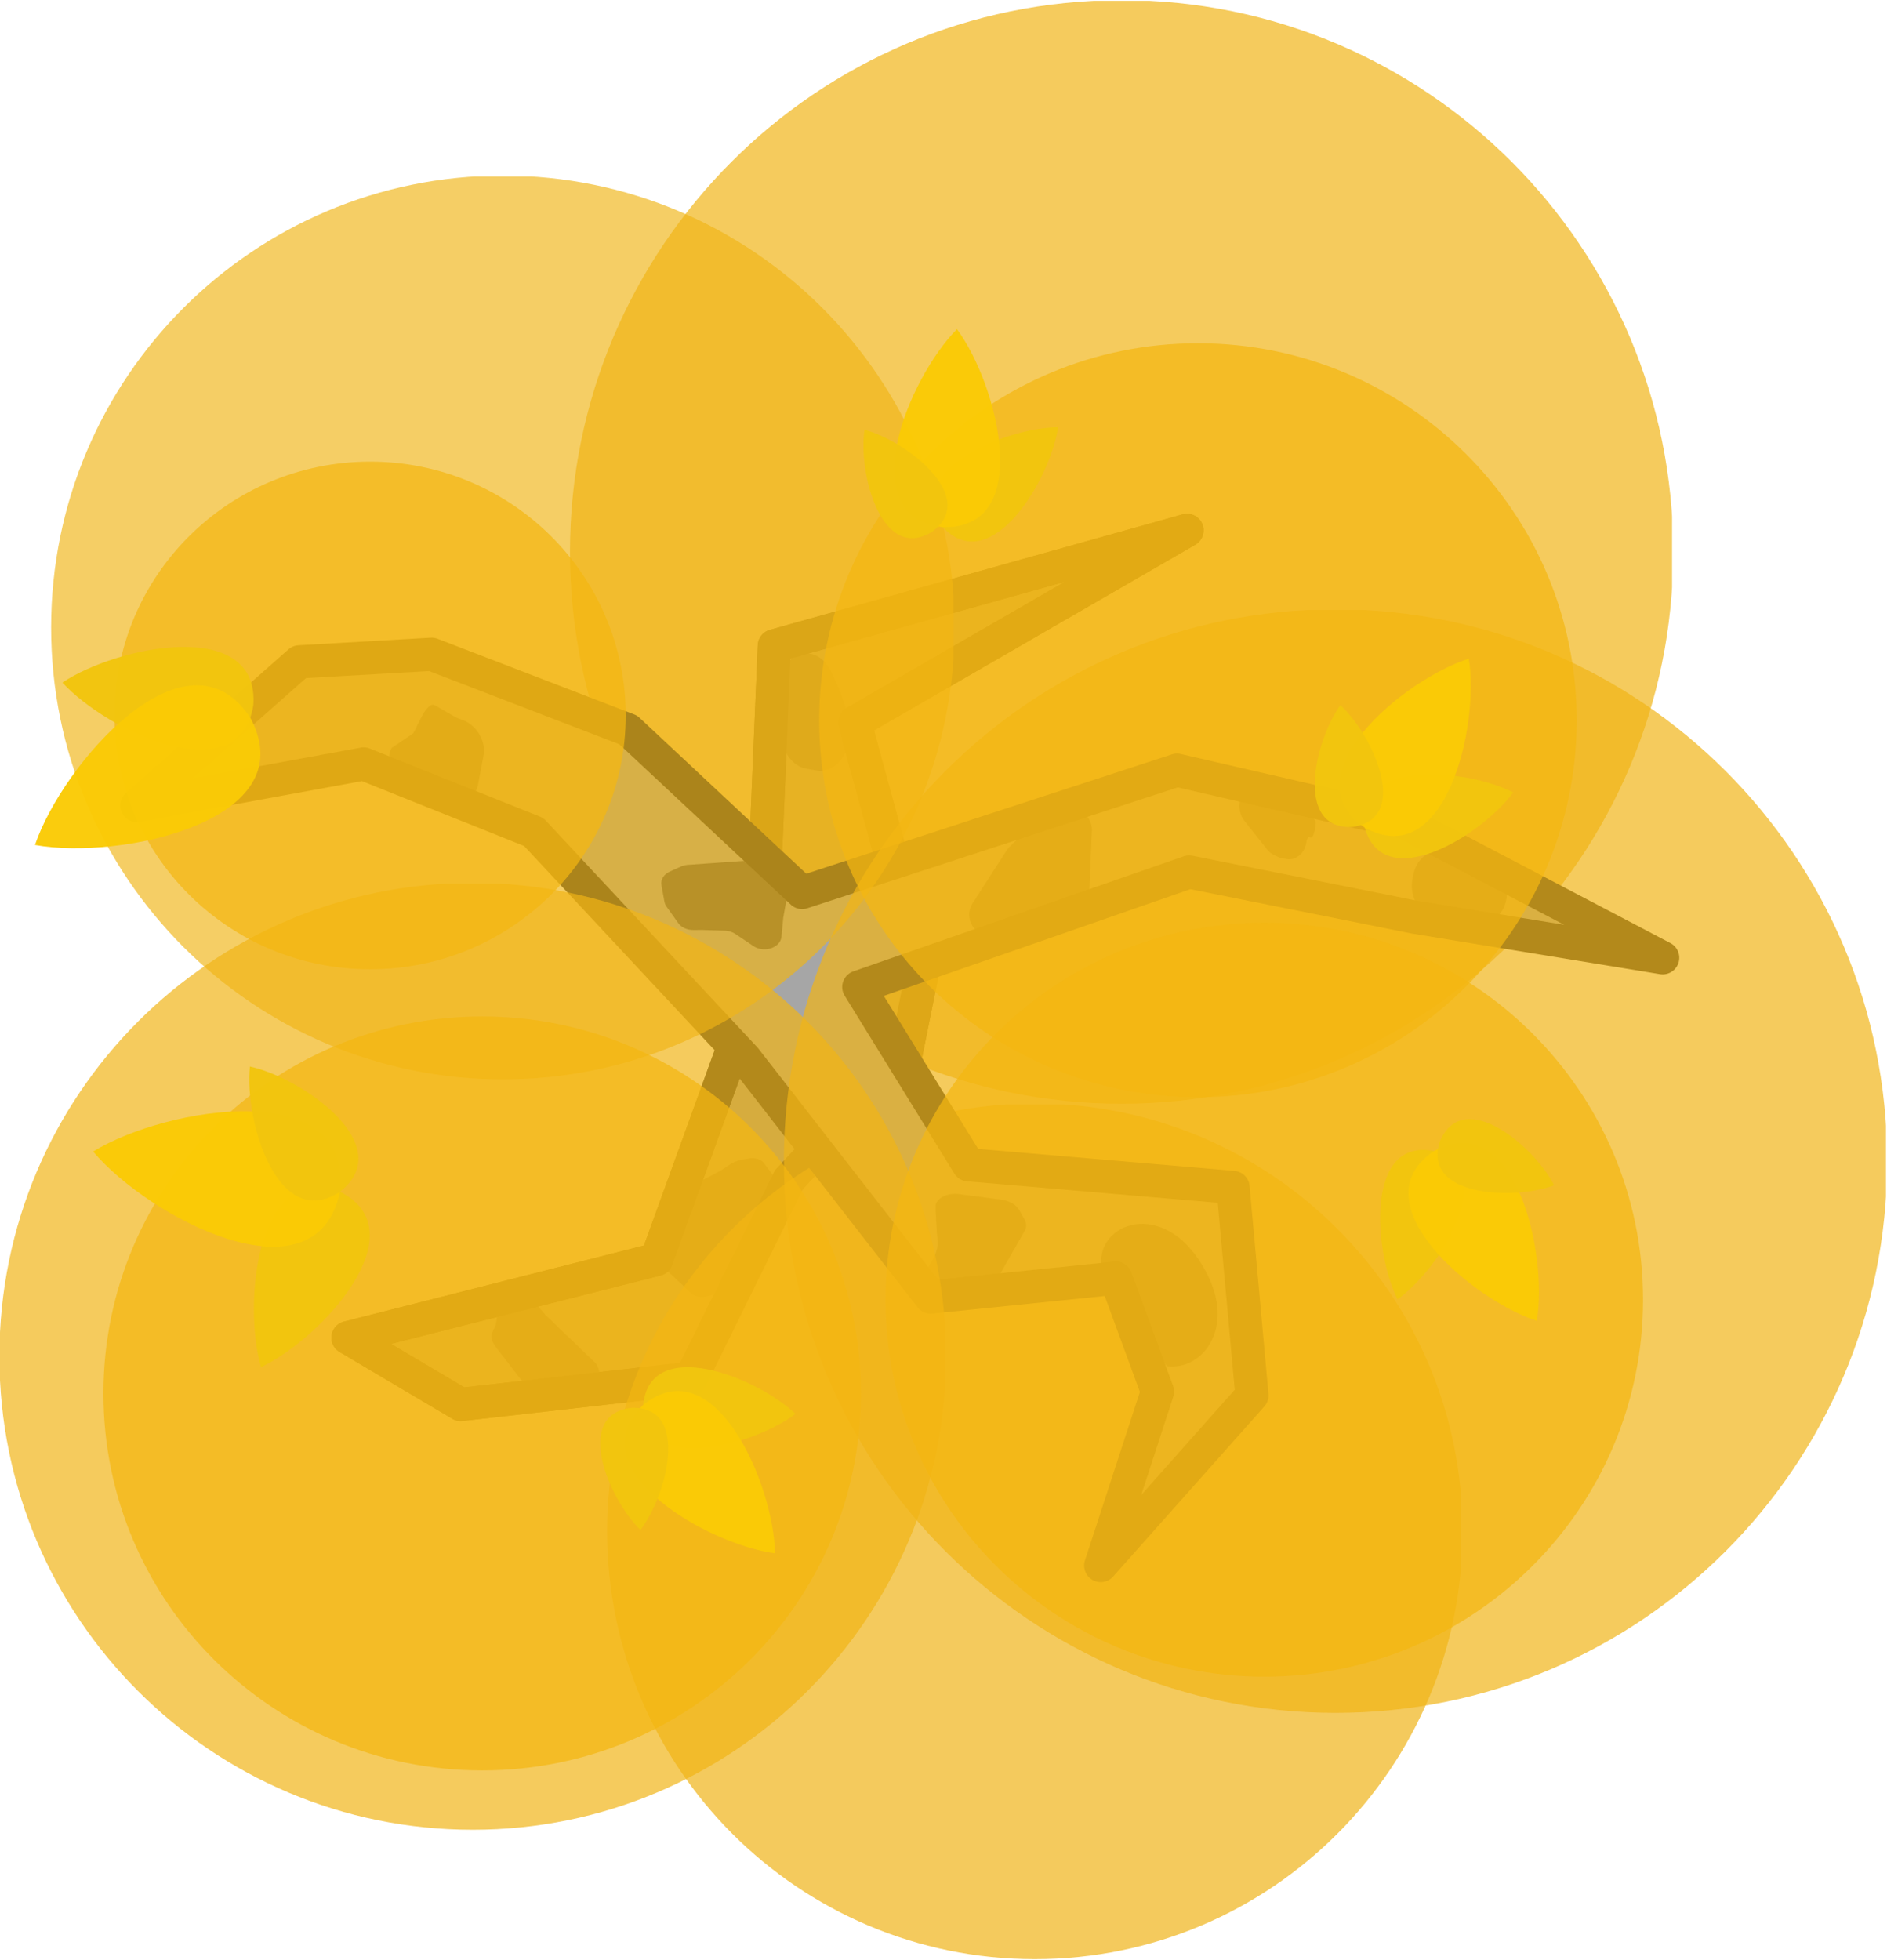 <?xml version="1.0" encoding="UTF-8" standalone="no"?>
<!-- Created with Inkscape (http://www.inkscape.org/) -->

<svg
   version="1.1"
   id="svg1"
   width="511.987"
   height="531.601"
   viewBox="0 0 511.987 531.601"
   sodipodi:docname="birch_tree_2.svg"
   inkscape:version="1.3 (0e150ed, 2023-07-21)"
   xmlns:inkscape="http://www.inkscape.org/namespaces/inkscape"
   xmlns:sodipodi="http://sodipodi.sourceforge.net/DTD/sodipodi-0.dtd"
   xmlns="http://www.w3.org/2000/svg"
   xmlns:svg="http://www.w3.org/2000/svg">
  <defs
     id="defs1">
    <inkscape:path-effect
       effect="spiro"
       id="path-effect19494"
       is_visible="true"
       lpeversion="1" />
    <clipPath
       clipPathUnits="userSpaceOnUse"
       id="clipPath335">
      <path
         d="M 0,1024.578 H 1011.378 V 0 H 0 Z"
         transform="translate(-876.541,-651.525)"
         id="path335" />
    </clipPath>
    <clipPath
       clipPathUnits="userSpaceOnUse"
       id="clipPath337">
      <path
         d="M 0,1024.578 H 1011.378 V 0 H 0 Z"
         transform="translate(-747.723,-732.612)"
         id="path337" />
    </clipPath>
    <clipPath
       clipPathUnits="userSpaceOnUse"
       id="clipPath341">
      <path
         d="M 0,1024.578 H 1011.378 V 0 H 0 Z"
         transform="translate(-795.212,-642.939)"
         id="path341" />
    </clipPath>
    <clipPath
       clipPathUnits="userSpaceOnUse"
       id="clipPath343">
      <path
         d="M 0,1024.578 H 1011.378 V 0 H 0 Z"
         transform="translate(-833.81,-588.094)"
         id="path343" />
    </clipPath>
    <clipPath
       clipPathUnits="userSpaceOnUse"
       id="clipPath345">
      <path
         d="M 0,1024.578 H 1011.378 V 0 H 0 Z"
         transform="translate(-830.133,-660.044)"
         id="path345" />
    </clipPath>
    <clipPath
       clipPathUnits="userSpaceOnUse"
       id="clipPath347">
      <path
         d="M 0,1024.578 H 1011.378 V 0 H 0 Z"
         transform="translate(-814.566,-697.568)"
         id="path347" />
    </clipPath>
    <clipPath
       clipPathUnits="userSpaceOnUse"
       id="clipPath351">
      <path
         d="M 0,1024.578 H 1011.378 V 0 H 0 Z"
         transform="translate(-742.495,-667.185)"
         id="path351" />
    </clipPath>
    <clipPath
       clipPathUnits="userSpaceOnUse"
       id="clipPath353">
      <path
         d="M 0,1024.578 H 1011.378 V 0 H 0 Z"
         transform="translate(-775.31,-678.439)"
         id="path353" />
    </clipPath>
    <clipPath
       clipPathUnits="userSpaceOnUse"
       id="clipPath355">
      <path
         d="M 0,1024.578 H 1011.378 V 0 H 0 Z"
         transform="translate(-818.152,-743.454)"
         id="path355" />
    </clipPath>
    <clipPath
       clipPathUnits="userSpaceOnUse"
       id="clipPath363">
      <path
         d="M 0,1024.578 H 1011.378 V 0 H 0 Z"
         transform="translate(-745.465,-684.072)"
         id="path363" />
    </clipPath>
    <clipPath
       clipPathUnits="userSpaceOnUse"
       id="clipPath366">
      <path
         d="m 732.893,680.688 h 225.69 V 454.999 h -225.69 z"
         transform="translate(-958.583,-567.843)"
         id="path366" />
    </clipPath>
    <clipPath
       clipPathUnits="userSpaceOnUse"
       id="clipPath367">
      <path
         d="m 732.893,680.688 h 225.69 V 454.999 h -225.69 z"
         transform="matrix(1.333,0,0,-1.333,0,1366.107)"
         id="path367" />
    </clipPath>
    <clipPath
       clipPathUnits="userSpaceOnUse"
       id="clipPath369">
      <path
         d="M 0,1024.578 H 1011.378 V 0 H 0 Z"
         transform="matrix(1.333,0,0,-1.333,0,1366.107)"
         id="path369" />
    </clipPath>
    <clipPath
       clipPathUnits="userSpaceOnUse"
       id="clipPath370">
      <path
         d="M 747.249,881.722 H 934.528 V 694.443 H 747.249 Z"
         transform="translate(-934.528,-788.083)"
         id="path370" />
    </clipPath>
    <clipPath
       clipPathUnits="userSpaceOnUse"
       id="clipPath371">
      <path
         d="M 747.249,881.722 H 934.528 V 694.443 H 747.249 Z"
         transform="matrix(1.333,0,0,-1.333,0,1366.107)"
         id="path371" />
    </clipPath>
    <clipPath
       clipPathUnits="userSpaceOnUse"
       id="clipPath373">
      <path
         d="M 0,1024.578 H 1011.378 V 0 H 0 Z"
         transform="matrix(1.333,0,0,-1.333,0,1366.107)"
         id="path373" />
    </clipPath>
    <clipPath
       clipPathUnits="userSpaceOnUse"
       id="clipPath374">
      <path
         d="M 588.881,796.567 H 754.123 V 631.325 H 588.881 Z"
         transform="translate(-754.123,-713.946)"
         id="path374" />
    </clipPath>
    <clipPath
       clipPathUnits="userSpaceOnUse"
       id="clipPath375">
      <path
         d="M 588.881,796.567 H 754.123 V 631.325 H 588.881 Z"
         transform="matrix(1.333,0,0,-1.333,0,1366.107)"
         id="path375" />
    </clipPath>
    <clipPath
       clipPathUnits="userSpaceOnUse"
       id="clipPath377">
      <path
         d="M 0,1024.578 H 1011.378 V 0 H 0 Z"
         transform="matrix(1.333,0,0,-1.333,0,1366.107)"
         id="path377" />
    </clipPath>
    <clipPath
       clipPathUnits="userSpaceOnUse"
       id="clipPath378">
      <path
         d="M 602.102,690.741 H 773.674 V 519.169 H 602.102 Z"
         transform="translate(-773.674,-604.955)"
         id="path378" />
    </clipPath>
    <clipPath
       clipPathUnits="userSpaceOnUse"
       id="clipPath379">
      <path
         d="M 602.102,690.741 H 773.674 V 519.169 H 602.102 Z"
         transform="matrix(1.333,0,0,-1.333,0,1366.107)"
         id="path379" />
    </clipPath>
    <clipPath
       clipPathUnits="userSpaceOnUse"
       id="clipPath381">
      <path
         d="M 0,1024.578 H 1011.378 V 0 H 0 Z"
         transform="matrix(1.333,0,0,-1.333,0,1366.107)"
         id="path381" />
    </clipPath>
    <clipPath
       clipPathUnits="userSpaceOnUse"
       id="clipPath382">
      <path
         d="M 838.879,760.009 H 993.933 V 604.955 H 838.879 Z"
         transform="translate(-993.933,-682.482)"
         id="path382" />
    </clipPath>
    <clipPath
       clipPathUnits="userSpaceOnUse"
       id="clipPath383">
      <path
         d="M 838.879,760.009 H 993.933 V 604.955 H 838.879 Z"
         transform="matrix(1.333,0,0,-1.333,0,1366.107)"
         id="path383" />
    </clipPath>
    <clipPath
       clipPathUnits="userSpaceOnUse"
       id="clipPath385">
      <path
         d="M 0,1024.578 H 1011.378 V 0 H 0 Z"
         transform="matrix(1.333,0,0,-1.333,0,1366.107)"
         id="path385" />
    </clipPath>
    <clipPath
       clipPathUnits="userSpaceOnUse"
       id="clipPath386">
      <path
         d="M 788.147,678.211 H 893.63 V 573.577 H 788.147 Z"
         transform="translate(-840.889,-678.211)"
         id="path386" />
    </clipPath>
    <clipPath
       clipPathUnits="userSpaceOnUse"
       id="clipPath387">
      <path
         d="M 788.147,678.211 H 893.63 V 573.577 H 788.147 Z"
         transform="matrix(1.333,0,0,-1.333,0,1366.107)"
         id="path387" />
    </clipPath>
    <clipPath
       clipPathUnits="userSpaceOnUse"
       id="clipPath389">
      <path
         d="M 0,1024.578 H 1011.378 V 0 H 0 Z"
         transform="matrix(1.333,0,0,-1.333,0,1366.107)"
         id="path389" />
    </clipPath>
    <clipPath
       clipPathUnits="userSpaceOnUse"
       id="clipPath390">
      <path
         d="M 630.446,656.029 H 745.33 V 541.145 H 630.446 Z"
         transform="translate(-745.33,-598.587)"
         id="path390" />
    </clipPath>
    <clipPath
       clipPathUnits="userSpaceOnUse"
       id="clipPath391">
      <path
         d="M 630.446,656.029 H 745.33 V 541.145 H 630.446 Z"
         transform="matrix(1.333,0,0,-1.333,0,1366.107)"
         id="path391" />
    </clipPath>
    <clipPath
       clipPathUnits="userSpaceOnUse"
       id="clipPath393">
      <path
         d="M 0,1024.578 H 1011.378 V 0 H 0 Z"
         transform="matrix(1.333,0,0,-1.333,0,1366.107)"
         id="path393" />
    </clipPath>
    <clipPath
       clipPathUnits="userSpaceOnUse"
       id="clipPath394">
      <path
         d="M 639.699,821.328 H 799.184 V 663.165 H 639.699 Z"
         transform="translate(-719.441,-821.328)"
         id="path394" />
    </clipPath>
    <clipPath
       clipPathUnits="userSpaceOnUse"
       id="clipPath395">
      <path
         d="M 639.699,821.328 H 799.184 V 663.165 H 639.699 Z"
         transform="matrix(1.333,0,0,-1.333,0,1366.107)"
         id="path395" />
    </clipPath>
    <clipPath
       clipPathUnits="userSpaceOnUse"
       id="clipPath397">
      <path
         d="M 0,1024.578 H 1011.378 V 0 H 0 Z"
         transform="matrix(1.333,0,0,-1.333,0,1366.107)"
         id="path397" />
    </clipPath>
    <clipPath
       clipPathUnits="userSpaceOnUse"
       id="clipPath431">
      <path
         d="M 763.168,802.523 H 868.203 V 697.488 H 763.168 Z"
         transform="translate(-868.203,-750.006)"
         id="path431" />
    </clipPath>
    <clipPath
       clipPathUnits="userSpaceOnUse"
       id="clipPath432">
      <path
         d="M 763.168,802.523 H 868.203 V 697.488 H 763.168 Z"
         transform="matrix(1.333,0,0,-1.333,0,1366.107)"
         id="path432" />
    </clipPath>
    <clipPath
       clipPathUnits="userSpaceOnUse"
       id="clipPath434">
      <path
         d="M 0,1024.578 H 1011.378 V 0 H 0 Z"
         transform="matrix(1.333,0,0,-1.333,0,1366.107)"
         id="path434" />
    </clipPath>
    <clipPath
       clipPathUnits="userSpaceOnUse"
       id="clipPath532">
      <path
         d="M 0,1024.578 H 1011.378 V 0 H 0 Z"
         transform="translate(-592.171,-583.516)"
         id="path532" />
    </clipPath>
    <clipPath
       clipPathUnits="userSpaceOnUse"
       id="clipPath538">
      <path
         d="M 0,1024.578 H 1011.378 V 0 H 0 Z"
         transform="translate(-518.11,-548.244)"
         id="path538" />
    </clipPath>
    <clipPath
       clipPathUnits="userSpaceOnUse"
       id="clipPath564">
      <path
         d="M 0,1024.578 H 1011.378 V 0 H 0 Z"
         transform="translate(-518.11,-548.244)"
         id="path564" />
    </clipPath>
    <clipPath
       clipPathUnits="userSpaceOnUse"
       id="clipPath569">
      <path
         d="m 558.235,647.416 h 42.347 v -42.348 h -42.347 z"
         transform="translate(-592.147,-609.33)"
         id="path569" />
    </clipPath>
    <clipPath
       clipPathUnits="userSpaceOnUse"
       id="clipPath570">
      <path
         d="m 558.235,647.416 h 42.347 v -42.348 h -42.347 z"
         transform="matrix(1.333,0,0,-1.333,0,1366.107)"
         id="path570" />
    </clipPath>
    <clipPath
       clipPathUnits="userSpaceOnUse"
       id="clipPath572">
      <path
         d="M 0,1024.578 H 1011.378 V 0 H 0 Z"
         transform="matrix(1.333,0,0,-1.333,0,1366.107)"
         id="path572" />
    </clipPath>
    <clipPath
       clipPathUnits="userSpaceOnUse"
       id="clipPath573">
      <path
         d="m 558.512,708.416 h 94.533 v -94.533 h -94.533 z"
         transform="translate(-634.215,-623.397)"
         id="path573" />
    </clipPath>
    <clipPath
       clipPathUnits="userSpaceOnUse"
       id="clipPath574">
      <path
         d="m 558.512,708.416 h 94.533 v -94.533 h -94.533 z"
         transform="matrix(1.333,0,0,-1.333,0,1366.107)"
         id="path574" />
    </clipPath>
    <clipPath
       clipPathUnits="userSpaceOnUse"
       id="clipPath576">
      <path
         d="M 0,1024.578 H 1011.378 V 0 H 0 Z"
         transform="matrix(1.333,0,0,-1.333,0,1366.107)"
         id="path576" />
    </clipPath>
    <clipPath
       clipPathUnits="userSpaceOnUse"
       id="clipPath585">
      <path
         d="m 534.689,628.492 h 78.267 v -78.267 h -78.267 z"
         transform="translate(-597.367,-558.103)"
         id="path585" />
    </clipPath>
    <clipPath
       clipPathUnits="userSpaceOnUse"
       id="clipPath586">
      <path
         d="m 534.689,628.492 h 78.267 v -78.267 h -78.267 z"
         transform="matrix(1.333,0,0,-1.333,0,1366.107)"
         id="path586" />
    </clipPath>
    <clipPath
       clipPathUnits="userSpaceOnUse"
       id="clipPath588">
      <path
         d="M 0,1024.578 H 1011.378 V 0 H 0 Z"
         transform="matrix(1.333,0,0,-1.333,0,1366.107)"
         id="path588" />
    </clipPath>
    <clipPath
       clipPathUnits="userSpaceOnUse"
       id="clipPath383-3-1-4-5">
      <path
         d="M 838.879,760.009 H 993.933 V 604.955 H 838.879 Z"
         transform="matrix(1.333,0,0,-1.333,0,1366.107)"
         id="path383-1-7-3-3" />
    </clipPath>
    <clipPath
       clipPathUnits="userSpaceOnUse"
       id="clipPath382-5-3-6-2">
      <path
         d="M 838.879,760.009 H 993.933 V 604.955 H 838.879 Z"
         transform="translate(-993.933,-682.482)"
         id="path382-6-9-5-7" />
    </clipPath>
    <clipPath
       clipPathUnits="userSpaceOnUse"
       id="clipPath367-7-0-9-4">
      <path
         d="m 732.893,680.688 h 225.69 V 454.999 h -225.69 z"
         transform="matrix(1.333,0,0,-1.333,0,1366.107)"
         id="path367-9-6-5-8" />
    </clipPath>
    <clipPath
       clipPathUnits="userSpaceOnUse"
       id="clipPath366-6-3-4-75">
      <path
         d="m 732.893,680.688 h 225.69 V 454.999 h -225.69 z"
         transform="translate(-958.583,-567.843)"
         id="path366-0-4-9-9" />
    </clipPath>
    <inkscape:path-effect
       effect="spiro"
       id="path-effect19494-3-2-9-3"
       is_visible="true"
       lpeversion="1" />
    <clipPath
       clipPathUnits="userSpaceOnUse"
       id="clipPath371-9-7-8-0">
      <path
         d="M 747.249,881.722 H 934.528 V 694.443 H 747.249 Z"
         transform="matrix(1.333,0,0,-1.333,0,1366.107)"
         id="path371-6-4-8-4" />
    </clipPath>
    <clipPath
       clipPathUnits="userSpaceOnUse"
       id="clipPath370-7-3-3-8">
      <path
         d="M 747.249,881.722 H 934.528 V 694.443 H 747.249 Z"
         transform="translate(-934.528,-788.083)"
         id="path370-0-48-8-5" />
    </clipPath>
    <clipPath
       clipPathUnits="userSpaceOnUse"
       id="clipPath367-7-0-9-9">
      <path
         d="m 732.893,680.688 h 225.69 V 454.999 h -225.69 z"
         transform="matrix(1.333,0,0,-1.333,0,1366.107)"
         id="path367-9-6-5-3" />
    </clipPath>
    <clipPath
       clipPathUnits="userSpaceOnUse"
       id="clipPath366-6-3-4-7">
      <path
         d="m 732.893,680.688 h 225.69 V 454.999 h -225.69 z"
         transform="translate(-958.583,-567.843)"
         id="path366-0-4-9-5" />
    </clipPath>
    <clipPath
       clipPathUnits="userSpaceOnUse"
       id="clipPath379-3-7-1-5">
      <path
         d="M 602.102,690.741 H 773.674 V 519.169 H 602.102 Z"
         transform="matrix(1.333,0,0,-1.333,0,1366.107)"
         id="path379-2-4-7-6" />
    </clipPath>
    <clipPath
       clipPathUnits="userSpaceOnUse"
       id="clipPath378-1-9-5-5">
      <path
         d="M 602.102,690.741 H 773.674 V 519.169 H 602.102 Z"
         transform="translate(-773.674,-604.955)"
         id="path378-1-4-5-3" />
    </clipPath>
  </defs>
  <sodipodi:namedview
     id="namedview1"
     pagecolor="#505050"
     bordercolor="#999999"
     borderopacity="1"
     inkscape:showpageshadow="0"
     inkscape:pageopacity="0"
     inkscape:pagecheckerboard="true"
     inkscape:deskcolor="#d1d1d1"
     showgrid="false"
     inkscape:pageshadow="0"
     inkscape:zoom="1.5033128"
     inkscape:cx="263.08563"
     inkscape:cy="263.75083"
     inkscape:window-width="1440"
     inkscape:window-height="900"
     inkscape:window-x="0"
     inkscape:window-y="0"
     inkscape:window-maximized="0"
     inkscape:current-layer="layer-MC2" />
  <g
     id="layer-MC0"
     inkscape:groupmode="layer"
     inkscape:label="Layer 4"
     transform="translate(-717.175,-163.478)">
    <path
       id="path3"
       d="M 0,0 H -38.899 0 38.899 Z"
       style="fill:#5fbc6d;fill-opacity:1;fill-rule:nonzero;stroke:none"
       transform="matrix(1.333,0,0,-1.333,869.53,769.865)"
       inkscape:export-filename="path3.png"
       inkscape:export-xdpi="96"
       inkscape:export-ydpi="96" />
  </g>
  <g
     id="layer-MC2"
     inkscape:groupmode="layer"
     inkscape:label="Layer 2"
     transform="translate(-717.175,-163.478)">
    <g
       id="g1">
      <path
         style="color:#000000;fill:#999999;stroke-width:9;stroke-linejoin:round;stroke:#262626;stroke-opacity:1;stroke-dasharray:none"
         d="m 963.011,449.197 4.467,-22.209 -18.412,-67.544 90.172,-52.106 -111.966,31.315 -3.739,88.522 -28.224,77.916 -83.72,21.235 30.584,18.116 62.488,-7.082 26.521,-53.817 z"
         id="path51"
         sodipodi:nodetypes="cccccccccccc" />
      <path
         id="path340-0-6-6"
         d="m 935.784,371.936 2.936,0.545 c 4.618,0.857 8.948,-3.928 9.101,-10.461 0.002,-0.075 0,-0.15 0,-0.225 0.06,-4.252 -2.697,-11.008 -5.096,-16.064 -1.936,-4.078 -5.529,-5.92 -8.891,-4.595 -2.979,1.176 -5.218,4.637 -5.762,8.913 l -0.561,4.396 c -0.287,2.259 -0.079,4.587 0.596,6.678 l 1.379,4.264 c 1.152,3.562 3.53,6.037 6.293,6.549"
         style="fill:#4d4d4d;fill-opacity:1;fill-rule:nonzero;stroke:none;stroke-width:1.264"
         clip-path="none" />
      <path
         id="path344-2-1-4"
         d="m 897.254,507.279 7.529,7.008 c 2.585,2.407 8.664,0.048 10.95,-4.25 2.155,-4.954 8.779,-13.749 12.593,-18.621 1.677,-2.143 2.059,-4.466 0.972,-5.929 l -4.808,-6.47 c -0.83,-1.116 -2.411,-1.577 -4.295,-1.251 l -1.505,0.259 c -1.384,0.238 -2.859,0.824 -4.141,1.778 -0.851,0.632 -2.5,1.621 -5.537,3.165 l -5.137,2.612 c -2.425,1.233 -4.369,3.398 -4.983,5.549 l -2.293,8.038 c -0.121,0.427 -0.189,0.843 -0.197,1.242 l -0.113,4.393 c -0.038,1.006 0.31,1.869 0.966,2.479"
         style="fill:#4d4d4d;fill-opacity:1;fill-rule:nonzero;stroke:none;stroke-width:1.498"
         clip-path="none" />
      <path
         id="path352-8-6-3"
         d="m 859.683,538.675 4.726,3.16 c 0.811,0.542 1.656,0.798 2.356,0.713 l 7.784,-0.942 c 0.413,-0.05 0.761,-0.217 1.016,-0.487 l 3.718,-3.942 v 0 c 0.769,-0.815 0.577,-2.425 -0.464,-3.892 l -13.76,-13.233 c -1.245,-1.755 -8.008,-8.58 -9.245,-7.989 -4.077,1.946 -3.377,10.433 -4.526,11.73 -0.136,0.156 -0.238,0.336 -0.314,0.548 l -0.31,0.896 c -0.329,0.95 0.045,2.312 0.963,3.504 l 6.605,8.568 c 0.413,0.536 0.912,1.006 1.451,1.366"
         style="fill:#4d4d4d;fill-opacity:1;fill-rule:nonzero;stroke:none;stroke-width:1.292"
         clip-path="none"
         sodipodi:nodetypes="ccccccsccccccccc" />
      <path
         style="fill:#4d4d4d;fill-opacity:1;stroke:none;stroke-width:1.123px;stroke-linecap:round;stroke-linejoin:round;stroke-opacity:1"
         d="m 950.56,442.98 c 30.084,16.314 -30.965,53.444 -18.322,12.954 4.719,-7.061 11.588,-10.649 18.322,-12.954 z"
         id="path17492-2-8-6" />
      <path
         style="color:#000000;fill:none;stroke:#262626;stroke-width:9;stroke-linejoin:round;stroke-dasharray:none;stroke-opacity:1"
         d="m 963.011,449.197 4.467,-22.209 -18.412,-67.544 90.172,-52.106 -111.966,31.315 -3.739,88.522 -28.224,77.916 -83.72,21.235 30.584,18.116 62.488,-7.082 26.521,-53.817 z"
         id="path51-1"
         sodipodi:nodetypes="cccccccccccc" />
      <g
         opacity="0.949"
         id="g385-6-2-7"
         clip-path="none"
         style="fill:#efb416;fill-opacity:0.863"
         transform="matrix(1.123,0,0,1.123,-374.243,66.605)">
        <g
           opacity="0.846"
           clip-path="url(#clipPath383-3-1-4-5)"
           id="g384-0-9-7"
           style="fill:#efb416;fill-opacity:0.863">
          <path
             d="m 0,0 c 0,-42.817 -34.71,-77.527 -77.527,-77.527 -42.817,0 -77.527,34.71 -77.527,77.527 0,42.817 34.71,77.527 77.527,77.527 C -34.71,77.527 0,42.817 0,0"
             style="fill:#efb416;fill-opacity:0.863;fill-rule:nonzero;stroke:none"
             transform="matrix(1.333,0,0,-1.333,1325.244,456.131)"
             clip-path="url(#clipPath382-5-3-6-2)"
             id="path384-4-8-9" />
        </g>
      </g>
      <g
         opacity="0.949"
         id="g369-9-2-53"
         clip-path="none"
         transform="matrix(0.995,0,0,0.995,-100.561,-292.74)"
         style="opacity:0.95;fill:#efb416;fill-opacity:0.863">
        <g
           opacity="0.846"
           clip-path="url(#clipPath367-7-0-9-4)"
           id="g368-9-0-3"
           style="fill:#efb416;fill-opacity:0.863">
          <path
             d="m 0,0 c 0,-62.322 -50.522,-112.845 -112.845,-112.845 -62.322,0 -112.844,50.523 -112.844,112.845 0,62.322 50.522,112.845 112.844,112.845 C -50.522,112.845 0,62.322 0,0"
             style="fill:#efb416;fill-opacity:0.863;fill-rule:nonzero;stroke:none"
             transform="matrix(1.333,0,0,-1.333,1278.11,608.982)"
             clip-path="url(#clipPath366-6-3-4-75)"
             id="path368-4-7-3" />
        </g>
      </g>
      <path
         style="color:#000000;fill:#a6a6a6;stroke-width:3.78;stroke-linecap:square;stroke-linejoin:round;-inkscape-stroke:none"
         d="m 754.296,381.978 44.102,-38.974 35.897,-2.051 53.333,20.512 47.179,44.102 101.716,-33.184 62.002,14.293 69.781,36.594 -67.34,-11.019 -61.159,-12.242 -89.617,31.198 29.743,48.204 71.794,6.154 5.128,56.409 -41.025,46.153 15.384,-47.179 -11.282,-30.769 -50.256,5.128 -50.255,-64.614 -57.435,-61.537 -46.153,-18.461 z"
         id="path53" />
      <path
         style="fill:#4d4d4d;fill-opacity:1;stroke:none;stroke-width:1px;stroke-linecap:butt;stroke-linejoin:miter;stroke-opacity:1"
         d="m 1161.766,528.472 c 0.805,-2.41 2.753,-4.367 5.084,-5.378 2.331,-1.011 5.008,-1.111 7.47,-0.483 2.462,0.627 4.715,1.954 6.614,3.643 1.898,1.689 3.455,3.735 4.776,5.905 2.345,3.853 3.998,8.29 3.717,12.792 -0.141,2.251 -0.774,4.485 -1.95,6.409 -1.176,1.924 -2.907,3.527 -4.971,4.436 -1.64,0.722 -3.474,0.998 -5.253,0.79 -4.019,-4.651 -7.816,-9.493 -11.374,-14.506 -1.426,-2.009 -2.827,-4.07 -3.702,-6.373 -0.875,-2.303 -1.191,-4.898 -0.41,-7.235 z"
         id="path19492-7-8-6"
         sodipodi:nodetypes="sssccs"
         transform="matrix(1.123,0,0,1.123,-288.22,-90.988)"
         inkscape:original-d="m 1161.7657,528.47225 c -1.3709,-4.53743 15.9622,2.45921 23.9433,3.68657 7.9812,1.22728 -1.5497,20.27868 -3.2035,23.63623 -1.6537,3.35754 -4.0881,-3.99129 -5.2533,0.79022 -7.1407,-10.86067 -0.2481,-18.53314 -11.3742,-14.50553 -2.8484,0.96965 -2.7415,-9.07014 -4.1123,-13.60749 z"
         inkscape:path-effect="#path-effect19494-3-2-9-3" />
      <path
         id="path354-0-1-4"
         d="m 929.203,417.571 0.482,-5.103 c 0,-0.079 0,-0.157 0.038,-0.237 l 1.267,-7.152 c 0.14,-0.799 -0.053,-1.614 -0.553,-2.319 l -2.972,-4.189 c -0.893,-1.258 -2.632,-1.985 -4.444,-1.856 l -19.231,1.353 c -0.656,0.046 -1.292,0.202 -1.866,0.459 l -2.971,1.33 c -1.665,0.744 -2.583,2.224 -2.312,3.725 l 0.811,4.498 c 0.083,0.452 0.268,0.886 0.55,1.285 l 3.197,4.504 c 0.826,1.164 2.381,1.882 4.064,1.873 l 2.477,-0.011 6.111,0.187 c 1.035,0.03 2.026,0.337 2.816,0.869 l 4.932,3.317 c 2.425,1.632 6.153,0.883 7.308,-1.469 v 0 c 0.166,-0.339 0.268,-0.698 0.302,-1.061"
         style="fill:#4d4d4d;fill-opacity:1;fill-rule:nonzero;stroke:none;stroke-width:1.498"
         clip-path="none" />
      <path
         id="path362-4-4-8"
         d="m 835.196,354.805 5.576,3.203 c 0.223,0.128 0.457,0.234 0.699,0.321 l 0.899,0.313 c 3.074,1.074 5.326,3.722 6.006,7.06 l 0.068,0.328 c 0.129,0.624 0.132,1.279 0,1.924 l -1.582,8.424 c -0.426,2.273 -2.308,4.025 -4.496,4.19 l -1.019,0.077 c -0.796,0.06 -1.578,-0.096 -2.272,-0.455 l -13.991,-7.227 c -2.277,-1.176 -3.028,-4.173 -1.653,-6.594 l 5.877,-3.982 c 1.337,-2.354 3.72,-8.821 5.88,-7.58"
         style="fill:#4d4d4d;fill-opacity:1;fill-rule:nonzero;stroke:none;stroke-width:1.498"
         clip-path="none" />
      <path
         id="path350-9-8-0"
         d="m 1105.563,411.856 10.302,3.474 c 2.782,0.938 5.767,-0.196 7.557,-2.872 l 1.076,-1.607 c 2.491,-3.725 1.871,-9.14 -1.373,-11.951 l -5.99,-5.197 c -1.891,-1.639 -4.345,-2.076 -6.564,-1.168 l -5.316,2.177 c -2.298,0.942 -4.029,3.2 -4.592,5.989 l -0.223,1.1 c -0.894,4.435 1.38,8.897 5.12,10.056"
         style="fill:#4d4d4d;fill-opacity:1;fill-rule:nonzero;stroke:none;stroke-width:1.498"
         clip-path="none" />
      <path
         id="path346-4-7-0"
         d="m 969.413,516.578 v 0 c 2.028,0.659 4.404,0.593 6.286,-0.172 l 9.379,-3.808 c 1.184,-0.482 2.088,-1.205 2.578,-2.062 l 7.532,-13.203 c 0.54,-0.945 0.542,-1.995 0,-2.959 l -1.497,-2.692 c -0.802,-1.442 -2.704,-2.514 -4.99,-2.812 l -11.317,-1.475 c -1.793,-0.234 -3.624,0.133 -4.879,0.978 -0.997,0.673 -1.535,1.578 -1.497,2.528 0.079,1.909 0.253,5.448 0.567,9.331 0.265,3.282 -2.583,7.415 -5.097,10.377 -1.812,2.133 -0.475,4.866 2.93,5.971"
         style="fill:#4d4d4d;fill-opacity:1;fill-rule:nonzero;stroke:none;stroke-width:1.498"
         clip-path="none" />
      <path
         id="path334-3-2-6"
         d="m 990.284,416.373 3.736,-2.617 c 0.935,-0.658 2.044,-1.057 3.206,-1.158 l 6.096,-0.52 c 1.162,-0.098 2.271,-0.5 3.209,-1.155 l 3.716,-2.606 c 1.538,-1.079 2.479,-2.758 2.553,-4.565 l 0.62,-14.989 c 0.163,-3.958 -3.722,-6.971 -7.804,-6.052 l -3.185,0.717 c -1.177,0.264 -2.253,0.843 -3.093,1.67 l -8.185,8.017 c -0.325,0.317 -0.611,0.669 -0.852,1.043 l -9.216,14.311 c -0.659,1.023 -0.977,2.209 -0.912,3.407 0.253,4.77 6.046,7.348 10.11,4.498"
         style="fill:#4d4d4d;fill-opacity:1;fill-rule:nonzero;stroke:none;stroke-width:1.498"
         clip-path="none" />
      <path
         id="path336-0-7-3"
         d="m 1062.626,395.26 1.316,0.658 c 0.395,0.199 0.811,0.33 1.237,0.391 l 1.244,0.181 c 2.387,0.347 4.675,-1.528 5.151,-4.385 0.17,-1.034 0.463,-1.744 0.95,-1.502 1.412,0.708 1.641,-4.247 1.641,-4.247 l -4.114,-6.713 c -0.577,-0.942 -1.379,-1.646 -2.297,-2.015 l -1.089,-0.439 c -0.355,-0.142 -0.725,-0.234 -1.098,-0.271 l -6.746,-0.678 c -0.905,-0.092 -1.814,0.138 -2.616,0.658 l -0.261,0.168 c -2.537,1.65 -3.274,5.646 -1.558,8.446 0.121,0.195 0.249,0.38 0.389,0.555 l 6.253,7.873 c 0.452,0.568 0.995,1.016 1.597,1.318"
         style="fill:#4d4d4d;fill-opacity:1;fill-rule:nonzero;stroke:none;stroke-width:1.498"
         clip-path="none" />
      <path
         style="color:#000000;fill:#262626;stroke-width:3.78;stroke-linecap:square;stroke-linejoin:round;-inkscape-stroke:none"
         d="m 834.041,336.457 -35.898,2.052 a 4.5,4.5 0 0 0 -2.724,1.122 l -44.1,38.976 a 4.5,4.5 0 0 0 3.787,7.795 l 60.259,-11.051 44.018,17.606 56.612,60.657 50.131,64.459 a 4.5,4.5 0 0 0 4.008,1.713 l 46.779,-4.776 9.545,26.029 -14.904,45.694 a 4.5,4.5 0 0 0 7.64,4.385 l 41.029,-46.152 a 4.5,4.5 0 0 0 1.115,-3.396 l -5.13,-56.412 a 4.5,4.5 0 0 0 -4.097,-4.075 l -69.538,-5.957 -25.607,-41.516 83.164,-28.944 59.955,11.996 a 4.5,4.5 0 0 0 0.155,0.03 l 67.338,11.021 a 4.5,4.5 0 0 0 2.82,-8.423 l -69.781,-36.599 a 4.5,4.5 0 0 0 -1.078,-0.399 l -62.008,-14.291 a 4.5,4.5 0 0 0 -2.407,0.103 l -99.183,32.362 -45.244,-42.291 a 4.5,4.5 0 0 0 -1.454,-0.908 L 835.909,336.753 a 4.5,4.5 0 0 0 -1.868,-0.295 z m -0.458,9.043 51.614,19.85 46.535,43.501 a 4.5,4.5 0 0 0 4.466,0.997 l 100.527,-32.798 60.221,13.878 44.653,23.415 -39.832,-6.518 -61.078,-12.224 a 4.5,4.5 0 0 0 -2.362,0.163 l -89.616,31.196 a 4.5,4.5 0 0 0 -2.347,6.614 l 29.741,48.204 a 4.5,4.5 0 0 0 3.447,2.119 l 68.032,5.832 4.614,50.714 -25.401,28.583 8.696,-26.678 a 4.5,4.5 0 0 0 -0.053,-2.945 l -11.287,-30.768 a 4.5,4.5 0 0 0 -4.68,-2.931 l -47.776,4.879 -48.728,-62.65 a 4.5,4.5 0 0 0 -0.257,-0.31 l -57.439,-61.535 a 4.5,4.5 0 0 0 -1.617,-1.107 l -46.152,-18.462 a 4.5,4.5 0 0 0 -2.48,-0.244 l -45.628,8.364 30.812,-27.232 z"
         id="path54" />
      <g
         opacity="0.949"
         id="g373-1-9-9"
         clip-path="none"
         style="fill:#efb416;fill-opacity:0.863"
         transform="matrix(0.982,0,0,0.982,-247.413,24.026)">
        <g
           opacity="0.846"
           clip-path="url(#clipPath371-9-7-8-0)"
           id="g372-32-1-2"
           style="fill:#efb416;fill-opacity:0.863">
          <path
             d="m 0,0 c 0,-51.716 -41.924,-93.64 -93.64,-93.64 -51.715,0 -93.639,41.924 -93.639,93.64 0,51.716 41.924,93.639 93.639,93.639 C -41.924,93.639 0,51.716 0,0"
             style="opacity:0.95;fill:#efb416;fill-opacity:0.863;fill-rule:nonzero;stroke:none"
             transform="matrix(1.333,0,0,-1.333,1246.037,315.33)"
             clip-path="url(#clipPath370-7-3-3-8)"
             id="path372-16-5-4" />
        </g>
      </g>
      <g
         opacity="0.949"
         id="g369-9-2-5"
         clip-path="none"
         transform="matrix(0.995,0,0,0.995,-42.524,-127.511)"
         style="opacity:0.95;fill:#efb416;fill-opacity:0.863">
        <g
           opacity="0.846"
           clip-path="url(#clipPath367-7-0-9-9)"
           id="g368-9-0-8"
           style="fill:#efb416;fill-opacity:0.863">
          <path
             d="m 0,0 c 0,-62.322 -50.522,-112.845 -112.845,-112.845 -62.322,0 -112.844,50.523 -112.844,112.845 0,62.322 50.522,112.845 112.844,112.845 C -50.522,112.845 0,62.322 0,0"
             style="fill:#efb416;fill-opacity:0.863;fill-rule:nonzero;stroke:none"
             transform="matrix(1.333,0,0,-1.333,1278.11,608.982)"
             clip-path="url(#clipPath366-6-3-4-7)"
             id="path368-4-7-6" />
        </g>
      </g>
      <g
         opacity="0.949"
         id="g381-9-5-2"
         clip-path="none"
         style="opacity:0.95;fill:#efb416;fill-opacity:0.863"
         transform="matrix(1.123,0,0,1.123,-184.597,-96.941)">
        <g
           opacity="0.846"
           clip-path="url(#clipPath379-3-7-1-5)"
           id="g380-0-8-5"
           style="fill:#efb416;fill-opacity:0.863">
          <path
             d="m 0,0 c 0,-47.378 -38.408,-85.786 -85.786,-85.786 -47.378,0 -85.786,38.408 -85.786,85.786 0,47.378 38.408,85.786 85.786,85.786 C -38.408,85.786 0,47.378 0,0"
             style="fill:#efb416;fill-opacity:0.863;fill-rule:nonzero;stroke:none"
             transform="matrix(1.333,0,0,-1.333,1031.565,559.5)"
             clip-path="url(#clipPath378-1-9-5-5)"
             id="path380-8-3-1" />
        </g>
      </g>
      <path
         opacity="0.85"
         d="m 1042.202,461.097 c 56.755,0 102.763,-45.781 102.763,-102.256 0,-56.474 -46.008,-102.258 -102.763,-102.258 -56.755,0 -102.763,45.783 -102.763,102.258 0,56.474 46.008,102.256 102.763,102.256 z"
         fill="#485e52"
         id="path18-36-4-4-5-3-8"
         style="opacity:0.8;fill:#f3b612;fill-opacity:0.898;stroke-width:2.546" />
      <path
         opacity="0.85"
         d="m 817.593,426.39 c 38.301,0 69.352,-30.824 69.352,-68.847 0,-38.023 -31.051,-68.846 -69.352,-68.846 -38.304,0 -69.355,30.823 -69.355,68.846 0,38.023 31.051,68.847 69.355,68.847 z"
         fill="#485e52"
         id="path20-3-8-3-9-6-7"
         style="opacity:0.8;fill:#f3b612;fill-opacity:0.898;stroke-width:2.546" />
      <path
         opacity="0.85"
         d="m 847.997,643.705 c 56.755,0 102.763,-45.781 102.763,-102.256 0,-56.474 -46.008,-102.258 -102.763,-102.258 -56.755,0 -102.763,45.783 -102.763,102.258 0,56.474 46.008,102.256 102.763,102.256 z"
         fill="#485e52"
         id="path18-36-4-4-5-4"
         style="opacity:0.8;fill:#f3b612;fill-opacity:0.898;stroke-width:2.546" />
      <path
         opacity="0.85"
         d="m 1060.209,618.276 c 56.755,0 102.763,-45.781 102.763,-102.256 0,-56.474 -46.008,-102.258 -102.763,-102.258 -56.755,0 -102.763,45.783 -102.763,102.258 0,56.474 46.008,102.256 102.763,102.256 z"
         fill="#485e52"
         id="path18-36-4-4-5-4-6"
         style="opacity:0.8;fill:#f3b612;fill-opacity:0.898;stroke-width:2.546" />
      <path
         d="m 788.002,534.305 c -5.077,-17.341 -0.983,-56.497 21.428,-47.57 21.54,10.871 -5.07,39.884 -21.428,47.571 l -3.8e-4,8.7e-4 c 10e-4,-0.002 0,0 0,0 z"
         fill="#5f926a"
         id="path46-8-5-2-7-1"
         style="fill:#f2c60e;fill-opacity:0.965;stroke-width:2.306"
         clip-path="none" />
      <path
         d="m 742.448,475.82 v 0 c 20.083,-12.278 70.661,-20.381 66.969,10.911 -6.428,30.847 -51.82,7.116 -66.971,-10.898 v 0 c 3.8e-4,8.7e-4 0,0 0,0 7.5e-4,-0.002 0.002,-0.003 0,0 z"
         fill="#587e60"
         id="path48-9-5-1-1"
         style="fill:#facb06;fill-opacity:0.965;stroke-width:2.306"
         clip-path="none" />
      <path
         d="m 784.985,452.764 -0.002,0.004 c 14.431,3.172 40.356,21.452 24.449,33.96 -16.915,11.123 -26.024,-19.263 -24.45,-33.962 l 0.002,-0.003 c -10e-4,-8.3e-4 0,0 0,0 3.7e-4,-10e-4 0,0 0,0 z"
         fill="#77a37a"
         id="path50-1-8-2-5-4"
         style="fill:#f2c60e;fill-opacity:0.965;stroke-width:2.306"
         clip-path="none" />
      <path
         d="m 1127.741,378.416 v -0.003 c -12.749,-6.556 -43.875,-9.233 -40.278,9.572 5.243,18.414 31.838,2.025 40.28,-9.563 0,-9.1e-4 0,0 0,0 z"
         fill="#5f926a"
         id="path34-0-1-5-5-4"
         style="fill:#f2c60e;fill-opacity:0.965;stroke-width:1.83"
         clip-path="none" />
      <path
         d="m 1115.7,342.137 v 0 c -17.797,5.671 -48.928,31.802 -28.239,45.841 21.842,12.166 31.185,-27.389 28.248,-45.835 v 0 c -4e-4,10e-4 8e-4,0.003 8e-4,0.003 3e-4,-10e-4 0,0 0,0 z"
         fill="#587e60"
         id="path36-4-4-2-8-8"
         style="fill:#facb06;fill-opacity:0.965;stroke-width:1.83" />
      <path
         d="m 1080.845,354.741 v 0 c -6.898,9.483 -12.664,33.985 3.37,33.032 15.897,-2.302 5.305,-25.136 -3.363,-33.033 0,-5.3e-4 0,0 0,0 z"
         fill="#77a37a"
         id="path38-9-9-1-5-8"
         style="fill:#f2c60e;fill-opacity:0.965;stroke-width:1.83" />
      <path
         d="m 1004.259,279.366 v -0.002 c -14.337,0.081 -43.174,12.096 -31.291,27.108 13.162,13.904 29.169,-12.923 31.297,-27.101 -4e-4,-8.3e-4 0,0 0,0 z"
         fill="#5f926a"
         id="path34-0-1-5-5-7"
         style="fill:#f2c60e;fill-opacity:0.965;stroke-width:1.83"
         clip-path="none" />
      <path
         d="m 976.81,252.763 v 0 c -13.16,13.256 -28.683,50.819 -3.848,53.703 24.992,0.69 14.99,-38.703 3.859,-53.702 v 0 c 0,0.001 0.002,0.002 0.002,0.002 -3.8e-4,-0.001 0,0 0,0 z"
         fill="#587e60"
         id="path36-4-4-2-8-5"
         style="fill:#facb06;fill-opacity:0.965;stroke-width:1.83" />
      <path
         d="m 951.73,280.053 v 0 c -1.733,11.598 4.481,35.99 18.259,27.733 13.032,-9.39 -6.916,-24.742 -18.253,-27.737 -10e-4,0 0,0 0,0 z"
         fill="#77a37a"
         id="path38-9-9-1-5-3"
         style="fill:#f2c60e;fill-opacity:0.965;stroke-width:1.83" />
      <path
         d="m 1096.374,515.905 v 0 c 11.654,-8.35 28.244,-34.821 9.871,-40.205 -18.777,-3.741 -16.337,27.403 -9.88,40.203 8e-4,3.8e-4 0,0 0,0 z"
         fill="#5f926a"
         id="path34-0-1-5-5-1"
         style="fill:#f2c60e;fill-opacity:0.965;stroke-width:1.83"
         clip-path="none"
         inkscape:transform-center-x="7.4483562"
         inkscape:transform-center-y="6.8538471" />
      <path
         d="m 1134.149,521.754 v 0 c 3.079,-18.423 -5.958,-58.05 -27.894,-46.051 -20.795,13.88 10.133,40.249 27.885,46.057 v 0 c -4e-4,-9.1e-4 0,-4.5e-4 0,-4.5e-4 0,7.1e-4 0,0 0,0 z"
         fill="#587e60"
         id="path36-4-4-2-8-2"
         style="fill:#facb06;fill-opacity:0.965;stroke-width:1.83"
         inkscape:transform-center-x="3.7484529"
         inkscape:transform-center-y="7.3755785" />
      <path
         d="m 1138.847,484.989 v 0 c -5.289,-10.466 -24.456,-26.782 -30.928,-12.081 -5.209,15.194 19.942,16.195 30.925,12.088 7e-4,-6.4e-4 0,0 0,0 z"
         fill="#77a37a"
         id="path38-9-9-1-5-0"
         style="fill:#f2c60e;fill-opacity:0.965;stroke-width:1.83"
         inkscape:transform-center-x="2.1597494"
         inkscape:transform-center-y="1.9351755" />
      <path
         d="m 734.098,348.63 c 12.223,13.307 47.862,30.034 51.8,6.23 1.822,-24.059 -36.768,-16.267 -51.8,-6.24 v 0.001 c 0.003,0.002 0,0 0,0 z"
         fill="#77a37a"
         id="path24-50-0-6"
         style="fill:#f2c60e;fill-opacity:0.965;stroke-width:2.306"
         clip-path="none" />
      <path
         d="m 726.668,392.674 v 0 c 23.165,4.188 73.251,-6.535 58.5,-34.378 -17.141,-26.439 -50.888,12.091 -58.506,34.365 v 0 c 0.002,-8.7e-4 0,-0.001 3.7e-4,-0.002 7.6e-4,8.3e-4 -3.7e-4,0 0,0 z"
         fill="#5f926a"
         id="path26-1-6-1-7"
         style="fill:#facb06;fill-opacity:0.965;stroke-width:2.306"
         clip-path="none" />
      <path
         d="m 932.999,546.998 -10e-4,0.003 c -11.415,8.674 -41.601,16.723 -41.329,-2.421 1.961,-19.045 31.001,-7.531 41.33,2.412 3.8e-4,8.7e-4 0,0 0,0 z"
         fill="#5f926a"
         id="path34-0-1-5-5-6"
         style="fill:#f2c60e;fill-opacity:0.965;stroke-width:1.83"
         clip-path="none" />
      <path
         d="m 927.45,584.818 v 0 c -18.512,-2.49 -53.712,-22.809 -35.78,-40.232 19.394,-15.779 35.472,21.549 35.788,40.224 v 0 c -7.5e-4,-10e-4 0,-0.003 0,-0.003 7.6e-4,0.001 0,0 0,0 z"
         fill="#587e60"
         id="path36-4-4-2-8-3"
         style="fill:#facb06;fill-opacity:0.965;stroke-width:1.83" />
      <path
         d="m 890.934,578.468 v 0 c -8.442,-8.139 -18.381,-31.265 -2.425,-33.115 16.054,-0.498 9.595,23.831 2.433,33.115 -7.6e-4,6.8e-4 0,0 0,0 z"
         fill="#77a37a"
         id="path38-9-9-1-5-2"
         style="fill:#f2c60e;fill-opacity:0.965;stroke-width:1.83" />
    </g>
  </g>
  <g
     id="layer-MC3"
     inkscape:groupmode="layer"
     inkscape:label="Layer 3"
     style="display:none"
     transform="translate(-717.175,-163.478)">
    <path
       id="path531"
       d="M 0,0 0.884,3.696 C 0.995,4.13 0.896,4.594 0.632,4.945 l -15.087,20.029 c -2.317,1.196 -4.609,3.098 -6.843,5.9 -4.114,5.162 -4.459,11.754 -2.153,17.401 -6.673,-1.347 -14.174,1.3 -18.299,6.777 -0.585,0.776 -1.071,1.585 -1.507,2.408 -7.267,-2.941 -16.441,-0.39 -21.176,5.893 l -0.613,-0.65 c -0.188,-0.066 -0.38,-0.11 -0.582,-0.125 l -8.015,-0.609 c -0.145,-0.005 -0.29,-0.01 -0.435,-0.015 l -5.427,0.049 c -0.464,0.002 -0.922,0.145 -1.312,0.414 l -2.222,1.519 c -0.214,0.152 -0.396,0.327 -0.553,0.535 l -2.015,2.676 c -0.199,0.263 -0.461,0.479 -0.746,0.64 l -20.285,11.124 c -0.298,0.164 -0.552,0.385 -0.751,0.649 l -4.248,5.639 c -0.355,0.471 -0.879,0.802 -1.465,0.899 l -13.039,2.335 c -0.649,0.113 -1.306,-0.045 -1.833,-0.442 l -1.274,-0.959 c -0.667,-0.503 -1.419,-0.912 -2.238,-1.073 -0.364,-0.071 -0.681,-0.212 -0.945,-0.411 -1.286,-0.969 -1.318,-3.171 0.392,-4.011 l 0.474,-0.231 8.909,-4.724 c 0.251,-0.163 0.5,-0.325 0.751,-0.488 l 13.296,-10.44 c 0.115,-0.082 0.229,-0.165 0.344,-0.247 l 14.675,-9.619 c 0.165,-0.101 0.325,-0.181 0.501,-0.249 l 5.822,-4.704 c 1.474,-1.193 3.301,-1.857 5.194,-1.909 2.83,-0.084 6.648,-0.15 6.648,-0.15 0.02,-0.003 0.96,0.037 2.476,0.103 1.124,0.049 2.183,-0.553 2.687,-1.559 1.3,-2.594 3.585,-5.612 7.495,-8.78 1.557,0.699 3.228,1.212 4.994,1.496 5.713,0.919 12.466,-1.97 16.298,-6.669 1.04,-0.851 1.994,-1.805 2.805,-2.882 1.601,-2.126 2.619,-4.452 3.135,-6.838 0.916,1.925 3.597,2.249 4.923,0.489 l 6.075,-8.065 c 0.09,-0.12 0.202,-0.235 0.326,-0.317 l 13.478,-9.637 c 0.086,-0.066 0.172,-0.133 0.259,-0.2 l 8.056,-6.712 C -1.569,-1.507 -0.266,-1.077 0,0"
       style="fill:#999999;fill-opacity:1;fill-rule:nonzero;stroke:none"
       transform="matrix(1.333,0,0,-1.333,789.562,588.085)"
       clip-path="url(#clipPath532)" />
    <path
       id="path537"
       d="m 0,0 7.279,14.885 c 0.158,0.306 0.329,0.611 0.518,0.891 l 4.52,6.728 c 0.067,0.095 0.134,0.189 0.202,0.284 l 7.777,10.302 c 1.326,1.763 1.821,4.014 1.361,6.171 l -0.054,0.257 c -0.41,1.953 -0.254,3.983 0.45,5.852 l 5.107,13.56 c 0.778,2.171 8.277,4.008 10.18,5.58 l 1.482,1.139 c 1.258,0.966 1.855,2.488 1.873,4.074 0.004,0.369 0.08,0.741 0.231,1.095 0.653,1.524 1.399,3.769 2.391,7.118 0.214,0.727 0.423,1.413 0.626,2.056 0.198,0.628 0.605,1.169 1.158,1.528 l 2.599,1.683 c 0,0 10.604,6.898 22.619,12.005 12.015,5.107 -3.018,-1.146 12.759,6.43 7.82,3.762 14.663,8.041 19.586,11.411 1.991,1.362 1.936,4.162 0.516,6.047 -0.674,0.895 -1.656,1.582 -2.866,1.81 -2.182,0.409 -4.335,0.055 -6.117,-1 -0.173,-0.102 -0.354,-0.19 -0.546,-0.252 l -17.502,-5.682 c -0.056,-0.02 -0.113,-0.041 -0.17,-0.061 l -16.483,-6.538 c -0.075,-0.026 -0.149,-0.052 -0.224,-0.078 l -15.304,-4.624 c -1.041,-0.315 -2.171,-0.001 -2.901,0.806 l -2.544,2.81 c -0.097,0.092 -0.194,0.185 -0.29,0.277 l -15.506,12.851 c -1.278,1.057 -2.786,1.701 -4.342,1.918 -1.107,0.155 -2.014,0.95 -2.31,2.027 l -1.785,12.288 c -0.025,0.078 -0.524,9.765 -0.524,9.766 0,0.001 -8.667,10.607 -10.305,11.286 -10e-4,0.001 -0.002,0.002 -0.003,0.003 l -11.001,15.589 c -0.962,1.364 -2.368,2.347 -3.98,2.78 -3.386,0.91 -9.019,2.418 -9.019,2.418 -0.942,0.254 4.592,-19.185 5.639,-21.838 1.027,-2.625 13.324,-10.316 15.923,-14.778 0.813,-1.397 1.223,-2.984 1.177,-4.599 -0.089,-3.12 -0.255,-8.372 -0.232,-8.455 l 1.151,-5.398 c 0.02,-0.172 0.053,-0.451 0.073,-0.623 L 3.501,108.792 C 3.5,108.79 3.5,108.789 3.5,108.788 l -2.962,-7.311 c -0.132,-0.324 -0.322,-0.62 -0.562,-0.874 l -2.205,-2.339 c -0.188,-0.067 -0.38,-0.111 -0.582,-0.126 l -2.707,-0.206 c -0.111,-3.1 -0.917,-6.232 -2.353,-9.326 0.034,-1.607 -0.057,-3.218 -0.296,-4.827 0.294,-0.243 0.544,-0.544 0.721,-0.899 1.455,-2.902 4.126,-6.333 8.947,-9.913 C 2.05,72.56 2.562,72.174 3.04,71.809 4.012,71.068 4.388,69.785 3.979,68.634 l -6.924,-19.5 c 10e-4,-0.049 0.003,-0.092 0.004,-0.141 1.986,-4.746 1.707,-9.991 -0.429,-14.542 -0.006,-0.025 -0.011,-0.049 -0.017,-0.074 -0.015,-2.239 -0.418,-4.464 -1.305,-6.524 -0.159,-0.368 -1.008,-2.798 -1.381,-3.72 -0.004,-0.009 -0.006,-0.016 -0.008,-0.025 -0.166,-0.926 -0.477,-2.478 -0.517,-2.77 -0.033,-0.246 -0.159,-1.473 -0.259,-2.401 0,-0.008 -10e-4,-0.014 -10e-4,-0.021 0.03,-0.693 10e-4,-2.897 0.024,-3.272 0.319,-5.132 1.202,-10.202 2.135,-15.255 0.039,-0.051 0.071,-0.093 0.11,-0.144 1.265,-0.619 2.53,-1.239 3.787,-1.874 0.115,-0.059 0.25,0.006 0.28,0.131 C -0.399,-0.984 -0.236,-0.48 0,0"
       style="fill:#cccccc;fill-opacity:1;fill-rule:nonzero;stroke:none"
       transform="matrix(1.333,0,0,-1.333,690.813,635.115)"
       clip-path="url(#clipPath538)" />
    <path
       id="path563"
       d="m 0,0 7.279,14.885 c 0.158,0.306 0.329,0.611 0.518,0.891 l 4.52,6.728 c 0.067,0.095 0.134,0.189 0.202,0.284 l 7.777,10.302 c 1.326,1.763 1.821,4.014 1.361,6.171 l -0.054,0.257 c -0.41,1.953 -0.254,3.983 0.45,5.852 l 5.107,13.56 c 0.778,2.171 8.277,4.008 10.18,5.58 l 1.482,1.139 c 1.258,0.966 1.855,2.488 1.873,4.074 0.004,0.369 0.08,0.741 0.231,1.095 0.653,1.524 1.399,3.769 2.391,7.118 0.214,0.727 0.423,1.413 0.626,2.056 0.198,0.628 0.605,1.169 1.158,1.528 l 2.599,1.683 c 0,0 10.604,6.898 22.619,12.005 12.015,5.107 -3.018,-1.146 12.759,6.43 7.82,3.762 14.663,8.041 19.586,11.411 1.991,1.362 1.936,4.162 0.516,6.047 -0.674,0.895 -1.656,1.582 -2.866,1.81 -2.182,0.409 -4.335,0.055 -6.117,-1 -0.173,-0.102 -0.354,-0.19 -0.546,-0.252 l -17.502,-5.682 c -0.056,-0.02 -0.113,-0.041 -0.17,-0.061 l -16.483,-6.538 c -0.075,-0.026 -0.149,-0.052 -0.224,-0.078 l -15.304,-4.624 c -1.041,-0.315 -2.171,-0.001 -2.901,0.806 l -2.544,2.81 c -0.097,0.092 -0.194,0.185 -0.29,0.277 l -15.506,12.851 c -1.278,1.057 -2.786,1.701 -4.342,1.918 -1.107,0.155 -2.014,0.95 -2.31,2.027 l -1.785,12.288 c -0.025,0.078 -0.524,9.765 -0.524,9.766 0,0.001 -8.667,10.607 -10.305,11.286 -10e-4,0.001 -0.002,0.002 -0.003,0.003 l -11.001,15.589 c -0.962,1.364 -2.368,2.347 -3.98,2.78 -3.386,0.91 -9.019,2.418 -9.019,2.418 -0.942,0.254 4.592,-19.185 5.639,-21.838 1.027,-2.625 13.324,-10.316 15.923,-14.778 0.813,-1.397 1.223,-2.984 1.177,-4.599 -0.089,-3.12 -0.255,-8.372 -0.232,-8.455 l 1.151,-5.398 c 0.02,-0.172 0.053,-0.451 0.073,-0.623 L 3.501,108.792 C 3.5,108.79 3.5,108.789 3.5,108.788 l -2.962,-7.311 c -0.132,-0.324 -0.322,-0.62 -0.562,-0.874 l -2.205,-2.339 c -0.188,-0.067 -0.38,-0.111 -0.582,-0.126 l -2.707,-0.206 c -0.111,-3.1 -0.917,-6.232 -2.353,-9.326 0.034,-1.607 -0.057,-3.218 -0.296,-4.827 0.294,-0.243 0.544,-0.544 0.721,-0.899 1.455,-2.902 4.126,-6.333 8.947,-9.913 C 2.05,72.56 2.562,72.174 3.04,71.809 4.012,71.068 4.388,69.785 3.979,68.634 l -6.924,-19.5 c 10e-4,-0.049 0.003,-0.092 0.004,-0.141 1.986,-4.746 1.707,-9.991 -0.429,-14.542 -0.006,-0.025 -0.011,-0.049 -0.017,-0.074 -0.015,-2.239 -0.418,-4.464 -1.305,-6.524 -0.159,-0.368 -1.008,-2.798 -1.381,-3.72 -0.004,-0.009 -0.006,-0.016 -0.008,-0.025 -0.166,-0.926 -0.477,-2.478 -0.517,-2.77 -0.033,-0.246 -0.159,-1.473 -0.259,-2.401 0,-0.008 -10e-4,-0.014 -10e-4,-0.021 0.03,-0.693 10e-4,-2.897 0.024,-3.272 0.319,-5.132 1.202,-10.202 2.135,-15.255 0.039,-0.051 0.071,-0.093 0.11,-0.144 1.265,-0.619 2.53,-1.239 3.787,-1.874 0.115,-0.059 0.25,0.006 0.28,0.131 C -0.399,-0.984 -0.236,-0.48 0,0 Z"
       style="fill:none;stroke:#333333;stroke-width:9;stroke-linecap:butt;stroke-linejoin:miter;stroke-miterlimit:60.472;stroke-dasharray:none;stroke-opacity:1"
       transform="matrix(1.333,0,0,-1.333,690.813,635.115)"
       clip-path="url(#clipPath564)" />
    <g
       opacity="0.949"
       id="g572"
       clip-path="url(#clipPath572)">
      <g
         opacity="0.846"
         clip-path="url(#clipPath570)"
         id="g571">
        <path
           d="m 0,0 c -9.34,-7.035 -22.615,-5.167 -29.65,4.173 -7.035,9.34 -5.167,22.615 4.173,29.65 9.34,7.036 22.615,5.167 29.65,-4.173 C 11.208,20.31 9.34,7.035 0,0"
           style="fill:#f0d01a;fill-opacity:1;fill-rule:nonzero;stroke:none"
           transform="matrix(1.333,0,0,-1.333,789.529,553.666)"
           clip-path="url(#clipPath569)"
           id="path571" />
      </g>
    </g>
    <g
       opacity="0.949"
       id="g576"
       clip-path="url(#clipPath576)">
      <g
         opacity="0.846"
         clip-path="url(#clipPath574)"
         id="g575">
        <path
           d="M 0,0 C -20.85,-15.705 -50.484,-11.534 -66.189,9.316 -81.894,30.166 -77.723,59.8 -56.873,75.505 -36.023,91.21 -6.389,87.039 9.316,66.189 25.021,45.339 20.85,15.705 0,0"
           style="fill:#f0d01a;fill-opacity:1;fill-rule:nonzero;stroke:none"
           transform="matrix(1.333,0,0,-1.333,845.62,534.911)"
           clip-path="url(#clipPath573)"
           id="path575" />
      </g>
    </g>
    <g
       opacity="0.949"
       id="g588"
       clip-path="url(#clipPath588)">
      <g
         opacity="0.846"
         clip-path="url(#clipPath586)"
         id="g587">
        <path
           d="m 0,0 c -17.262,-13.003 -41.797,-9.55 -54.8,7.713 -13.003,17.262 -9.549,41.797 7.713,54.8 C -29.825,75.515 -5.29,72.062 7.713,54.8 20.716,37.537 17.262,13.003 0,0"
           style="fill:#f0d01a;fill-opacity:1;fill-rule:nonzero;stroke:none"
           transform="matrix(1.333,0,0,-1.333,796.489,621.97)"
           clip-path="url(#clipPath585)"
           id="path587" />
      </g>
    </g>
  </g>
</svg>
